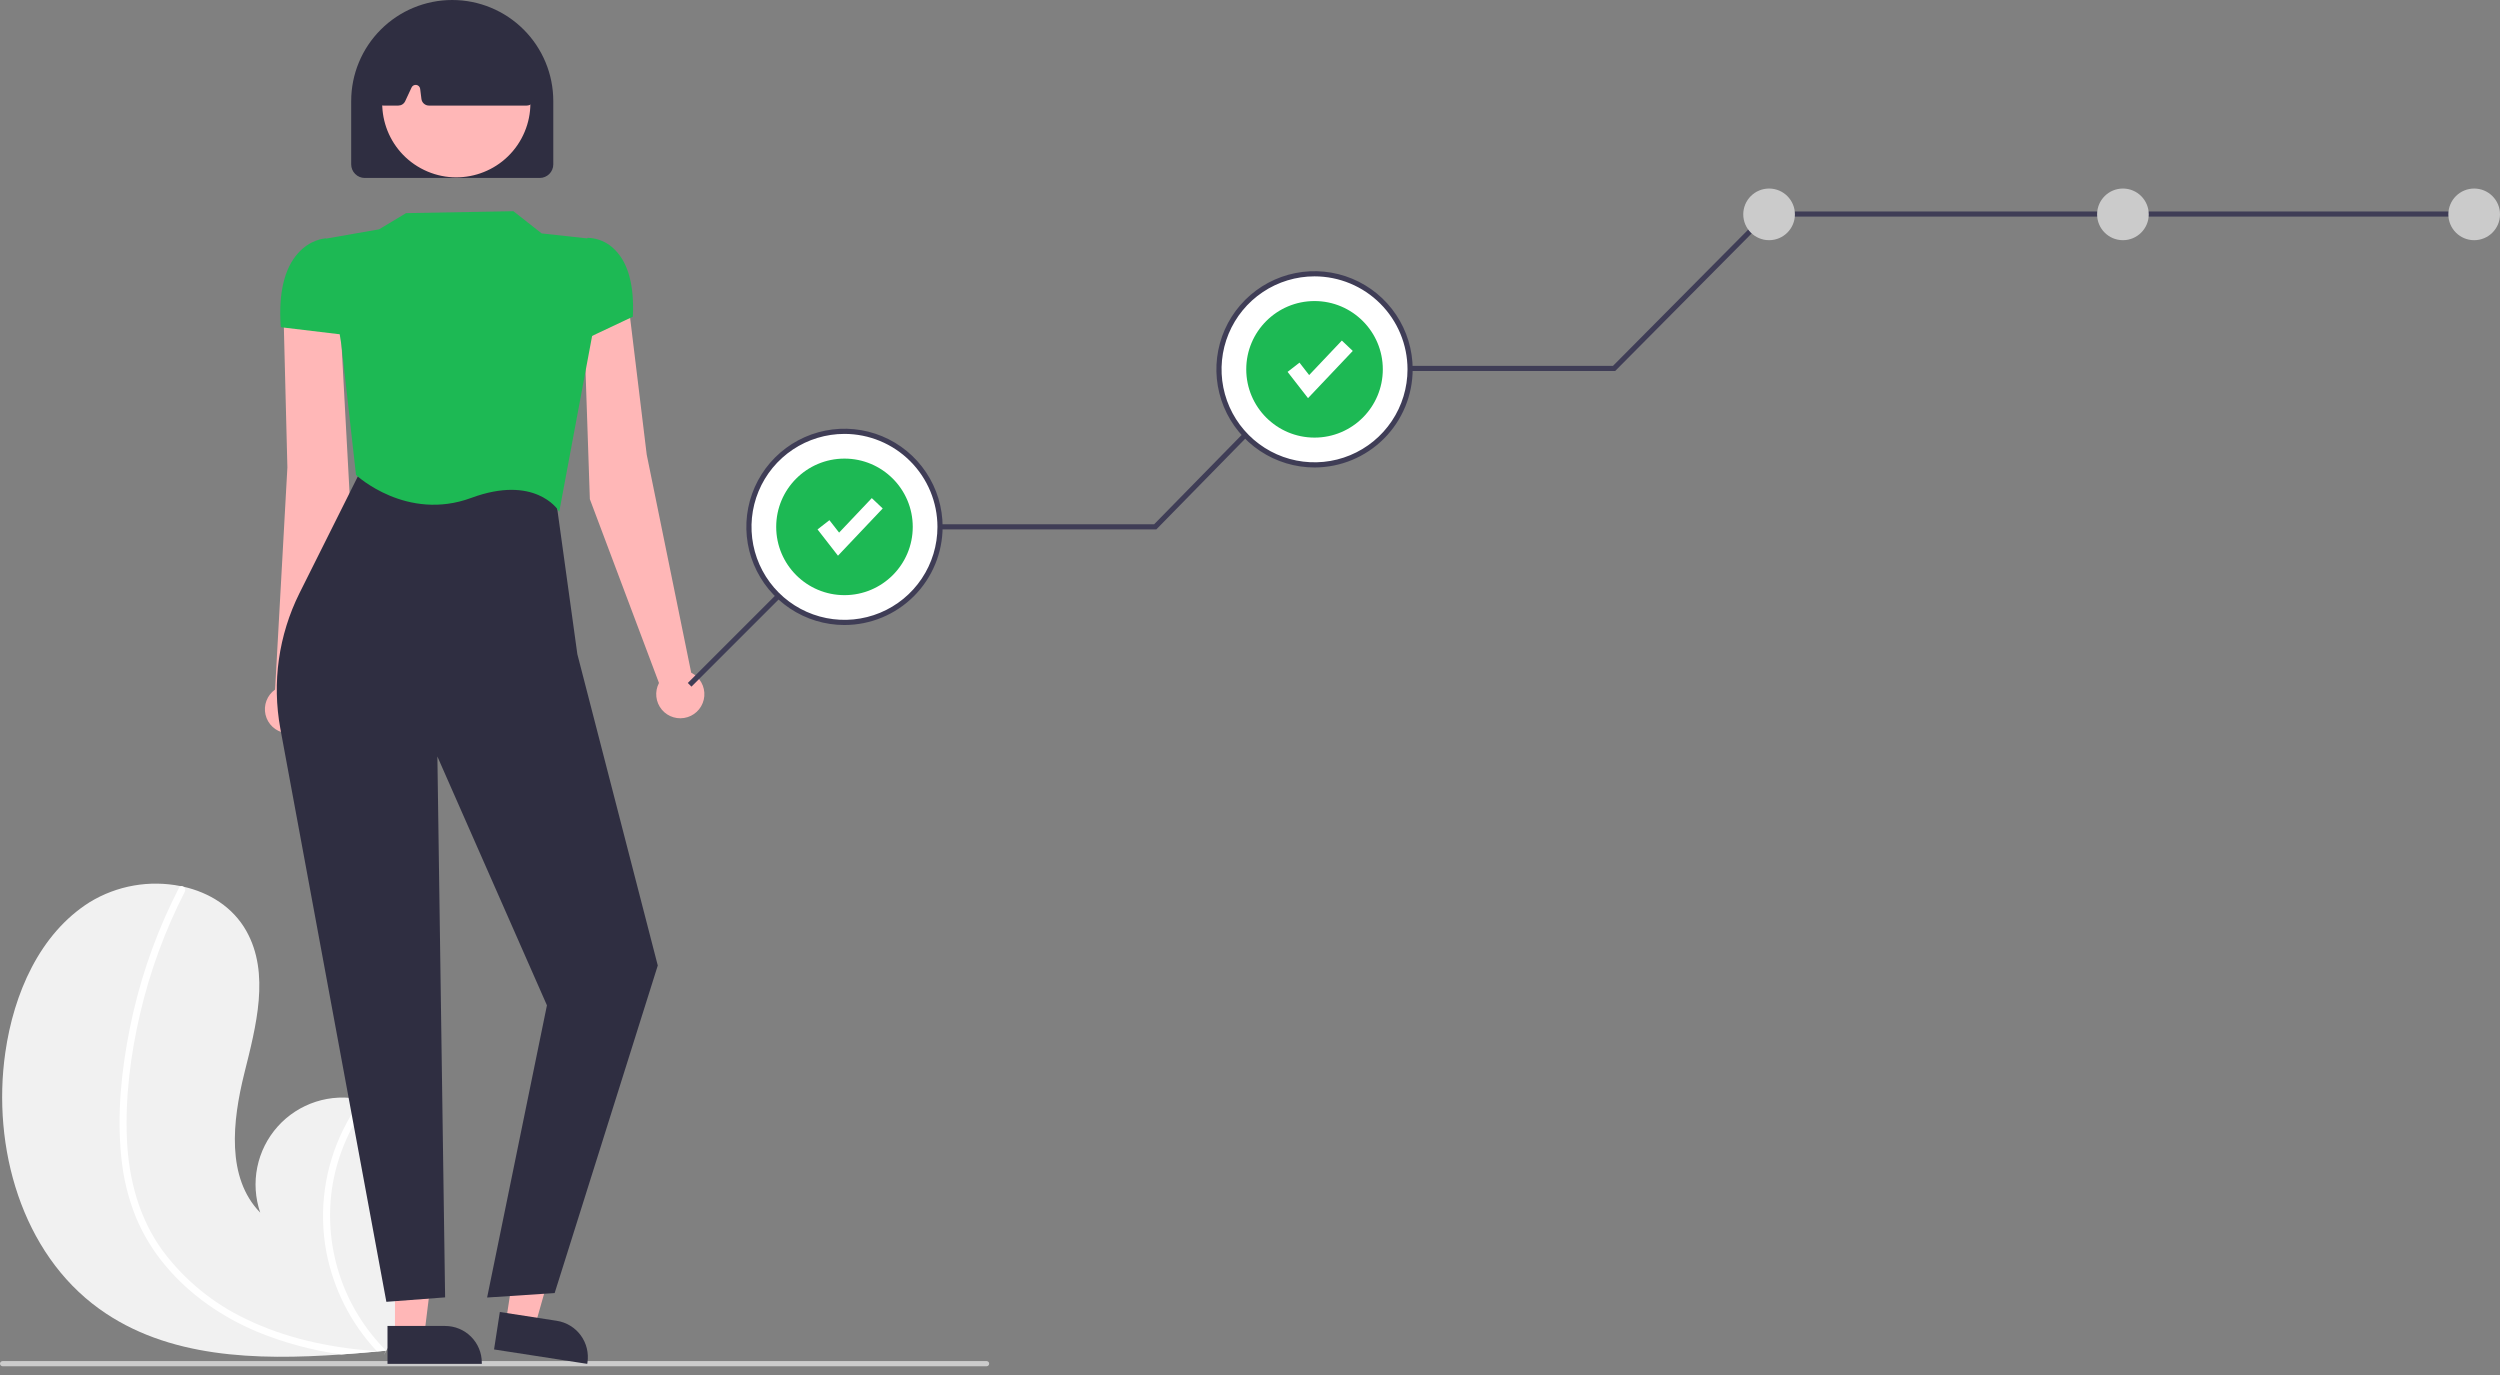 <svg width="200" height="110" viewBox="0 0 200 110" fill="none" xmlns="http://www.w3.org/2000/svg">
<rect x="0" y="0" width="200" height="110" fill="#808080" stroke="none"/>
<g clip-path="url(#clip0_206_698)">
<path d="M7.94 104.708C13.399 108.641 20.474 108.838 27.313 108.355C28.268 108.288 29.216 108.209 30.155 108.123C30.161 108.122 30.169 108.122 30.174 108.121C30.22 108.117 30.265 108.112 30.308 108.11C30.502 108.092 30.696 108.073 30.888 108.055L30.843 108.142L30.7 108.41C30.751 108.32 30.802 108.232 30.854 108.143C30.869 108.116 30.886 108.089 30.901 108.062C32.672 104.979 34.429 101.783 34.877 98.262C35.341 94.608 34.039 90.471 30.823 88.675C30.401 88.44 29.954 88.253 29.491 88.117C29.299 88.059 29.104 88.011 28.907 87.969C27.701 87.702 26.445 87.76 25.269 88.138C24.093 88.517 23.039 89.201 22.215 90.122C21.391 91.043 20.828 92.166 20.582 93.377C20.337 94.588 20.418 95.843 20.818 97.011C18.091 94.216 18.6 89.68 19.54 85.89C20.483 82.099 21.623 77.882 19.707 74.477C18.642 72.582 16.768 71.406 14.665 70.933C14.601 70.919 14.536 70.905 14.472 70.893C11.967 70.385 9.362 70.842 7.179 72.171C3.158 74.704 1.093 79.508 0.423 84.213C-0.657 91.785 1.733 100.236 7.94 104.708Z" fill="#F1F1F1"/>
<path d="M9.703 92.57C9.861 94.24 10.262 95.878 10.894 97.432C11.475 98.808 12.259 100.089 13.22 101.232C15.182 103.593 17.777 105.367 20.594 106.55C22.749 107.432 25.006 108.039 27.313 108.355C28.268 108.288 29.216 108.209 30.155 108.123C30.161 108.122 30.169 108.122 30.174 108.121C30.22 108.117 30.265 108.112 30.308 108.11C30.502 108.092 30.696 108.073 30.888 108.055L30.843 108.142L30.7 108.41C30.751 108.32 30.802 108.232 30.854 108.143C30.869 108.116 30.886 108.089 30.9 108.062C29.171 106.339 27.88 104.226 27.135 101.902C26.39 99.577 26.214 97.108 26.62 94.701C27.045 92.311 28.029 90.055 29.491 88.117C29.299 88.059 29.104 88.011 28.907 87.969C28.351 88.729 27.863 89.537 27.45 90.382C25.966 93.398 25.492 96.812 26.1 100.118C26.664 103.11 28.07 105.878 30.153 108.099C29.971 108.086 29.787 108.071 29.607 108.055C26.193 107.765 22.786 107.032 19.69 105.528C17.043 104.275 14.746 102.389 12.999 100.039C11.124 97.452 10.298 94.342 10.156 91.18C10.005 87.795 10.445 84.351 11.217 81.059C12.006 77.685 13.205 74.419 14.787 71.336C14.822 71.266 14.829 71.185 14.806 71.11C14.784 71.035 14.733 70.972 14.665 70.933C14.609 70.894 14.539 70.88 14.472 70.893C14.439 70.902 14.408 70.918 14.383 70.94C14.357 70.962 14.336 70.99 14.322 71.021C14.127 71.402 13.936 71.783 13.752 72.168C12.217 75.379 11.087 78.767 10.388 82.256C9.71 85.621 9.348 89.142 9.703 92.57Z" fill="white"/>
<path d="M78.928 109.301H0.207C0.152 109.301 0.099 109.279 0.061 109.24C0.022 109.201 0 109.149 0 109.094C0 109.039 0.022 108.987 0.061 108.948C0.099 108.909 0.152 108.887 0.207 108.887H78.928C78.983 108.887 79.035 108.909 79.074 108.948C79.113 108.987 79.135 109.039 79.135 109.094C79.135 109.149 79.113 109.201 79.074 109.24C79.035 109.279 78.983 109.301 78.928 109.301Z" fill="#CBCBCB"/>
<path d="M55.297 53.817L51.738 36.375L50.174 23.493L46.71 25.734L47.188 39.93L52.718 54.639C52.54 54.978 52.467 55.361 52.508 55.742C52.549 56.121 52.702 56.481 52.947 56.774C53.193 57.067 53.52 57.28 53.887 57.386C54.255 57.493 54.645 57.487 55.009 57.371C55.373 57.255 55.695 57.034 55.933 56.734C56.17 56.435 56.314 56.072 56.345 55.691C56.376 55.31 56.293 54.928 56.106 54.595C55.919 54.261 55.638 53.99 55.297 53.817Z" fill="#FFB7B7"/>
<path d="M22.006 55.166L22.991 37.392L22.664 24.419L27.244 26.132L28.009 40.248L24.677 55.604C24.902 55.913 25.03 56.282 25.045 56.664C25.06 57.046 24.961 57.424 24.76 57.749C24.56 58.075 24.267 58.333 23.919 58.492C23.572 58.651 23.184 58.702 22.807 58.64C22.43 58.578 22.08 58.406 21.801 58.144C21.522 57.883 21.327 57.544 21.241 57.172C21.155 56.799 21.182 56.41 21.318 56.053C21.454 55.695 21.694 55.387 22.006 55.166Z" fill="#FFB7B7"/>
<path d="M31.597 106.841L33.937 106.841L35.05 97.815L31.597 97.815L31.597 106.841Z" fill="#FFB7B7"/>
<path d="M31 106.077L35.608 106.077C36.387 106.077 37.135 106.386 37.685 106.937C38.236 107.488 38.545 108.235 38.545 109.014V109.109L31 109.109L31 106.077Z" fill="#2F2E41"/>
<path d="M40.46 105.805L42.773 106.163L45.253 97.414L41.84 96.886L40.46 105.805Z" fill="#FFB7B7"/>
<path d="M39.987 104.959L44.541 105.664C45.311 105.783 46.002 106.203 46.462 106.831C46.922 107.46 47.114 108.245 46.995 109.015L46.98 109.109L39.524 107.956L39.987 104.959Z" fill="#2F2E41"/>
<path d="M30.91 104.146L30.897 104.081L22.426 58.279C21.753 54.602 22.29 50.806 23.955 47.459L29.082 37.205L44.382 39.277L46.188 52.333L52.622 77.239L52.616 77.259L44.372 103.446L38.969 103.802L43.755 80.426L34.991 60.521L35.609 103.79L30.91 104.146Z" fill="#2F2E41"/>
<path d="M44.738 40.948L44.637 40.79C44.619 40.761 42.761 37.961 37.703 39.831C32.541 41.74 28.54 38.053 28.501 38.016L28.481 37.997L27.312 27.576L25.931 19.116L30.325 18.346L32.485 17.05L41.074 16.897L43.334 18.674L47.045 19.079L47.385 26.787L47.384 26.796L44.738 40.948Z" fill="#1DB954"/>
<path d="M45.969 27.533V20.932L47.013 19.028L47.055 19.027C47.877 19.057 48.653 19.41 49.216 20.009C50.266 21.075 50.742 22.852 50.63 25.29L50.628 25.334L45.969 27.533Z" fill="#1DB954"/>
<path d="M27.78 26.815L22.462 26.177L22.457 26.116C22.276 23.463 22.739 21.495 23.833 20.264C24.827 19.147 25.965 19.08 26.013 19.077L26.044 19.076L27.483 20.385L27.78 26.815Z" fill="#1DB954"/>
<path d="M43.177 14.237H29.181C28.893 14.237 28.617 14.122 28.414 13.919C28.21 13.715 28.096 13.439 28.095 13.151V8.084C28.095 5.94 28.947 3.884 30.463 2.368C31.979 0.852 34.035 0 36.179 0C38.323 0 40.379 0.852 41.895 2.368C43.411 3.884 44.263 5.94 44.263 8.084V13.151C44.263 13.439 44.148 13.715 43.944 13.919C43.741 14.122 43.465 14.237 43.177 14.237Z" fill="#2F2E41"/>
<path d="M41.704 11.103C43.275 8.231 42.219 4.63 39.347 3.06C36.475 1.49 32.874 2.546 31.303 5.418C29.733 8.29 30.789 11.891 33.661 13.461C36.533 15.031 40.134 13.976 41.704 11.103Z" fill="#FFB7B7"/>
<path d="M42.138 8.446H34.313C34.166 8.446 34.024 8.392 33.914 8.294C33.803 8.197 33.733 8.063 33.714 7.917L33.613 7.107C33.603 7.029 33.568 6.956 33.514 6.9C33.459 6.843 33.388 6.806 33.31 6.794C33.232 6.782 33.153 6.795 33.084 6.832C33.014 6.869 32.959 6.927 32.926 6.999L32.413 8.098C32.364 8.202 32.287 8.289 32.19 8.351C32.093 8.413 31.981 8.445 31.866 8.446H30.677C30.593 8.446 30.51 8.428 30.433 8.394C30.356 8.36 30.288 8.31 30.231 8.248C30.174 8.186 30.131 8.113 30.105 8.033C30.078 7.953 30.069 7.869 30.077 7.785L30.546 2.89C30.555 2.785 30.593 2.685 30.653 2.599C30.713 2.512 30.795 2.444 30.89 2.398C34.474 0.726 38.108 0.728 41.691 2.405C41.782 2.448 41.861 2.512 41.92 2.593C41.98 2.674 42.019 2.768 42.032 2.868L42.735 7.757C42.747 7.842 42.741 7.93 42.716 8.013C42.692 8.096 42.65 8.172 42.593 8.238C42.537 8.303 42.467 8.355 42.388 8.391C42.309 8.427 42.224 8.446 42.138 8.446Z" fill="#2F2E41"/>
<path d="M55.316 54.931L55.023 54.639L67.722 41.94H92.332L104.749 29.267H129.041L141.296 16.916H198.347V17.329H141.469L129.213 29.68H104.922L92.506 42.353H67.894L55.316 54.931Z" fill="#3F3D56"/>
<path d="M105.163 37.191C109.385 37.191 112.807 33.768 112.807 29.546C112.807 25.324 109.385 21.901 105.163 21.901C100.94 21.901 97.518 25.324 97.518 29.546C97.518 33.768 100.94 37.191 105.163 37.191Z" fill="white"/>
<path d="M141.527 19.215C142.668 19.215 143.593 18.29 143.593 17.149C143.593 16.008 142.668 15.083 141.527 15.083C140.386 15.083 139.461 16.008 139.461 17.149C139.461 18.29 140.386 19.215 141.527 19.215Z" fill="#CBCBCB"/>
<path d="M197.934 19.215C199.075 19.215 200 18.29 200 17.149C200 16.008 199.075 15.083 197.934 15.083C196.793 15.083 195.868 16.008 195.868 17.149C195.868 18.29 196.793 19.215 197.934 19.215Z" fill="#CBCBCB"/>
<path d="M169.834 19.215C170.975 19.215 171.9 18.29 171.9 17.149C171.9 16.008 170.975 15.083 169.834 15.083C168.693 15.083 167.768 16.008 167.768 17.149C167.768 18.29 168.693 19.215 169.834 19.215Z" fill="#CBCBCB"/>
<path d="M105.163 37.398C103.61 37.398 102.092 36.937 100.801 36.075C99.509 35.212 98.503 33.986 97.909 32.551C97.315 31.116 97.159 29.538 97.462 28.015C97.765 26.491 98.513 25.093 99.611 23.994C100.709 22.896 102.108 22.149 103.631 21.846C105.154 21.543 106.733 21.698 108.167 22.293C109.602 22.887 110.828 23.893 111.691 25.184C112.554 26.475 113.014 27.993 113.014 29.546C113.012 31.628 112.184 33.624 110.712 35.096C109.24 36.567 107.244 37.395 105.163 37.398ZM105.163 22.108C103.691 22.108 102.253 22.544 101.03 23.362C99.807 24.179 98.854 25.341 98.291 26.7C97.728 28.059 97.58 29.555 97.867 30.997C98.154 32.44 98.863 33.766 99.903 34.806C100.943 35.846 102.269 36.555 103.711 36.842C105.154 37.129 106.65 36.981 108.009 36.418C109.368 35.855 110.53 34.902 111.347 33.679C112.165 32.456 112.601 31.017 112.601 29.546C112.599 27.574 111.814 25.684 110.42 24.289C109.025 22.895 107.135 22.11 105.163 22.108Z" fill="#3F3D56"/>
<path d="M105.163 35.008C108.179 35.008 110.625 32.563 110.625 29.546C110.625 26.53 108.179 24.084 105.163 24.084C102.146 24.084 99.7 26.53 99.7 29.546C99.7 32.563 102.146 35.008 105.163 35.008Z" fill="#1DB954"/>
<path d="M104.642 31.852L103.007 29.75L103.958 29.011L104.732 30.006L107.347 27.245L108.222 28.074L104.642 31.852Z" fill="white"/>
<path d="M67.558 49.795C71.78 49.795 75.203 46.372 75.203 42.15C75.203 37.928 71.78 34.505 67.558 34.505C63.336 34.505 59.913 37.928 59.913 42.15C59.913 46.372 63.336 49.795 67.558 49.795Z" fill="white"/>
<path d="M67.558 50.002C66.005 50.002 64.487 49.541 63.196 48.678C61.905 47.816 60.899 46.589 60.304 45.155C59.71 43.72 59.555 42.141 59.858 40.618C60.161 39.095 60.908 37.696 62.006 36.598C63.105 35.5 64.504 34.752 66.026 34.449C67.549 34.146 69.128 34.302 70.563 34.896C71.998 35.49 73.224 36.497 74.087 37.788C74.949 39.079 75.41 40.597 75.41 42.15C75.407 44.232 74.579 46.227 73.108 47.699C71.635 49.171 69.64 49.999 67.558 50.002ZM67.558 34.712C66.087 34.712 64.649 35.148 63.426 35.965C62.203 36.783 61.249 37.944 60.686 39.303C60.123 40.663 59.976 42.158 60.263 43.601C60.55 45.044 61.258 46.369 62.299 47.41C63.339 48.45 64.664 49.158 66.107 49.445C67.55 49.732 69.046 49.585 70.405 49.022C71.764 48.459 72.926 47.506 73.743 46.282C74.56 45.059 74.996 43.621 74.996 42.15C74.994 40.178 74.21 38.287 72.815 36.893C71.421 35.498 69.53 34.714 67.558 34.712Z" fill="#3F3D56"/>
<path d="M67.558 47.612C70.575 47.612 73.02 45.167 73.02 42.15C73.02 39.133 70.575 36.688 67.558 36.688C64.542 36.688 62.096 39.133 62.096 42.15C62.096 45.167 64.542 47.612 67.558 47.612Z" fill="#1DB954"/>
<path d="M67.038 44.456L65.403 42.354L66.353 41.614L67.128 42.609L69.743 39.849L70.617 40.677L67.038 44.456Z" fill="white"/>
</g>
<defs>
<clipPath id="clip0_206_698">
<rect width="200" height="109.301" fill="white"/>
</clipPath>
</defs>
</svg>
